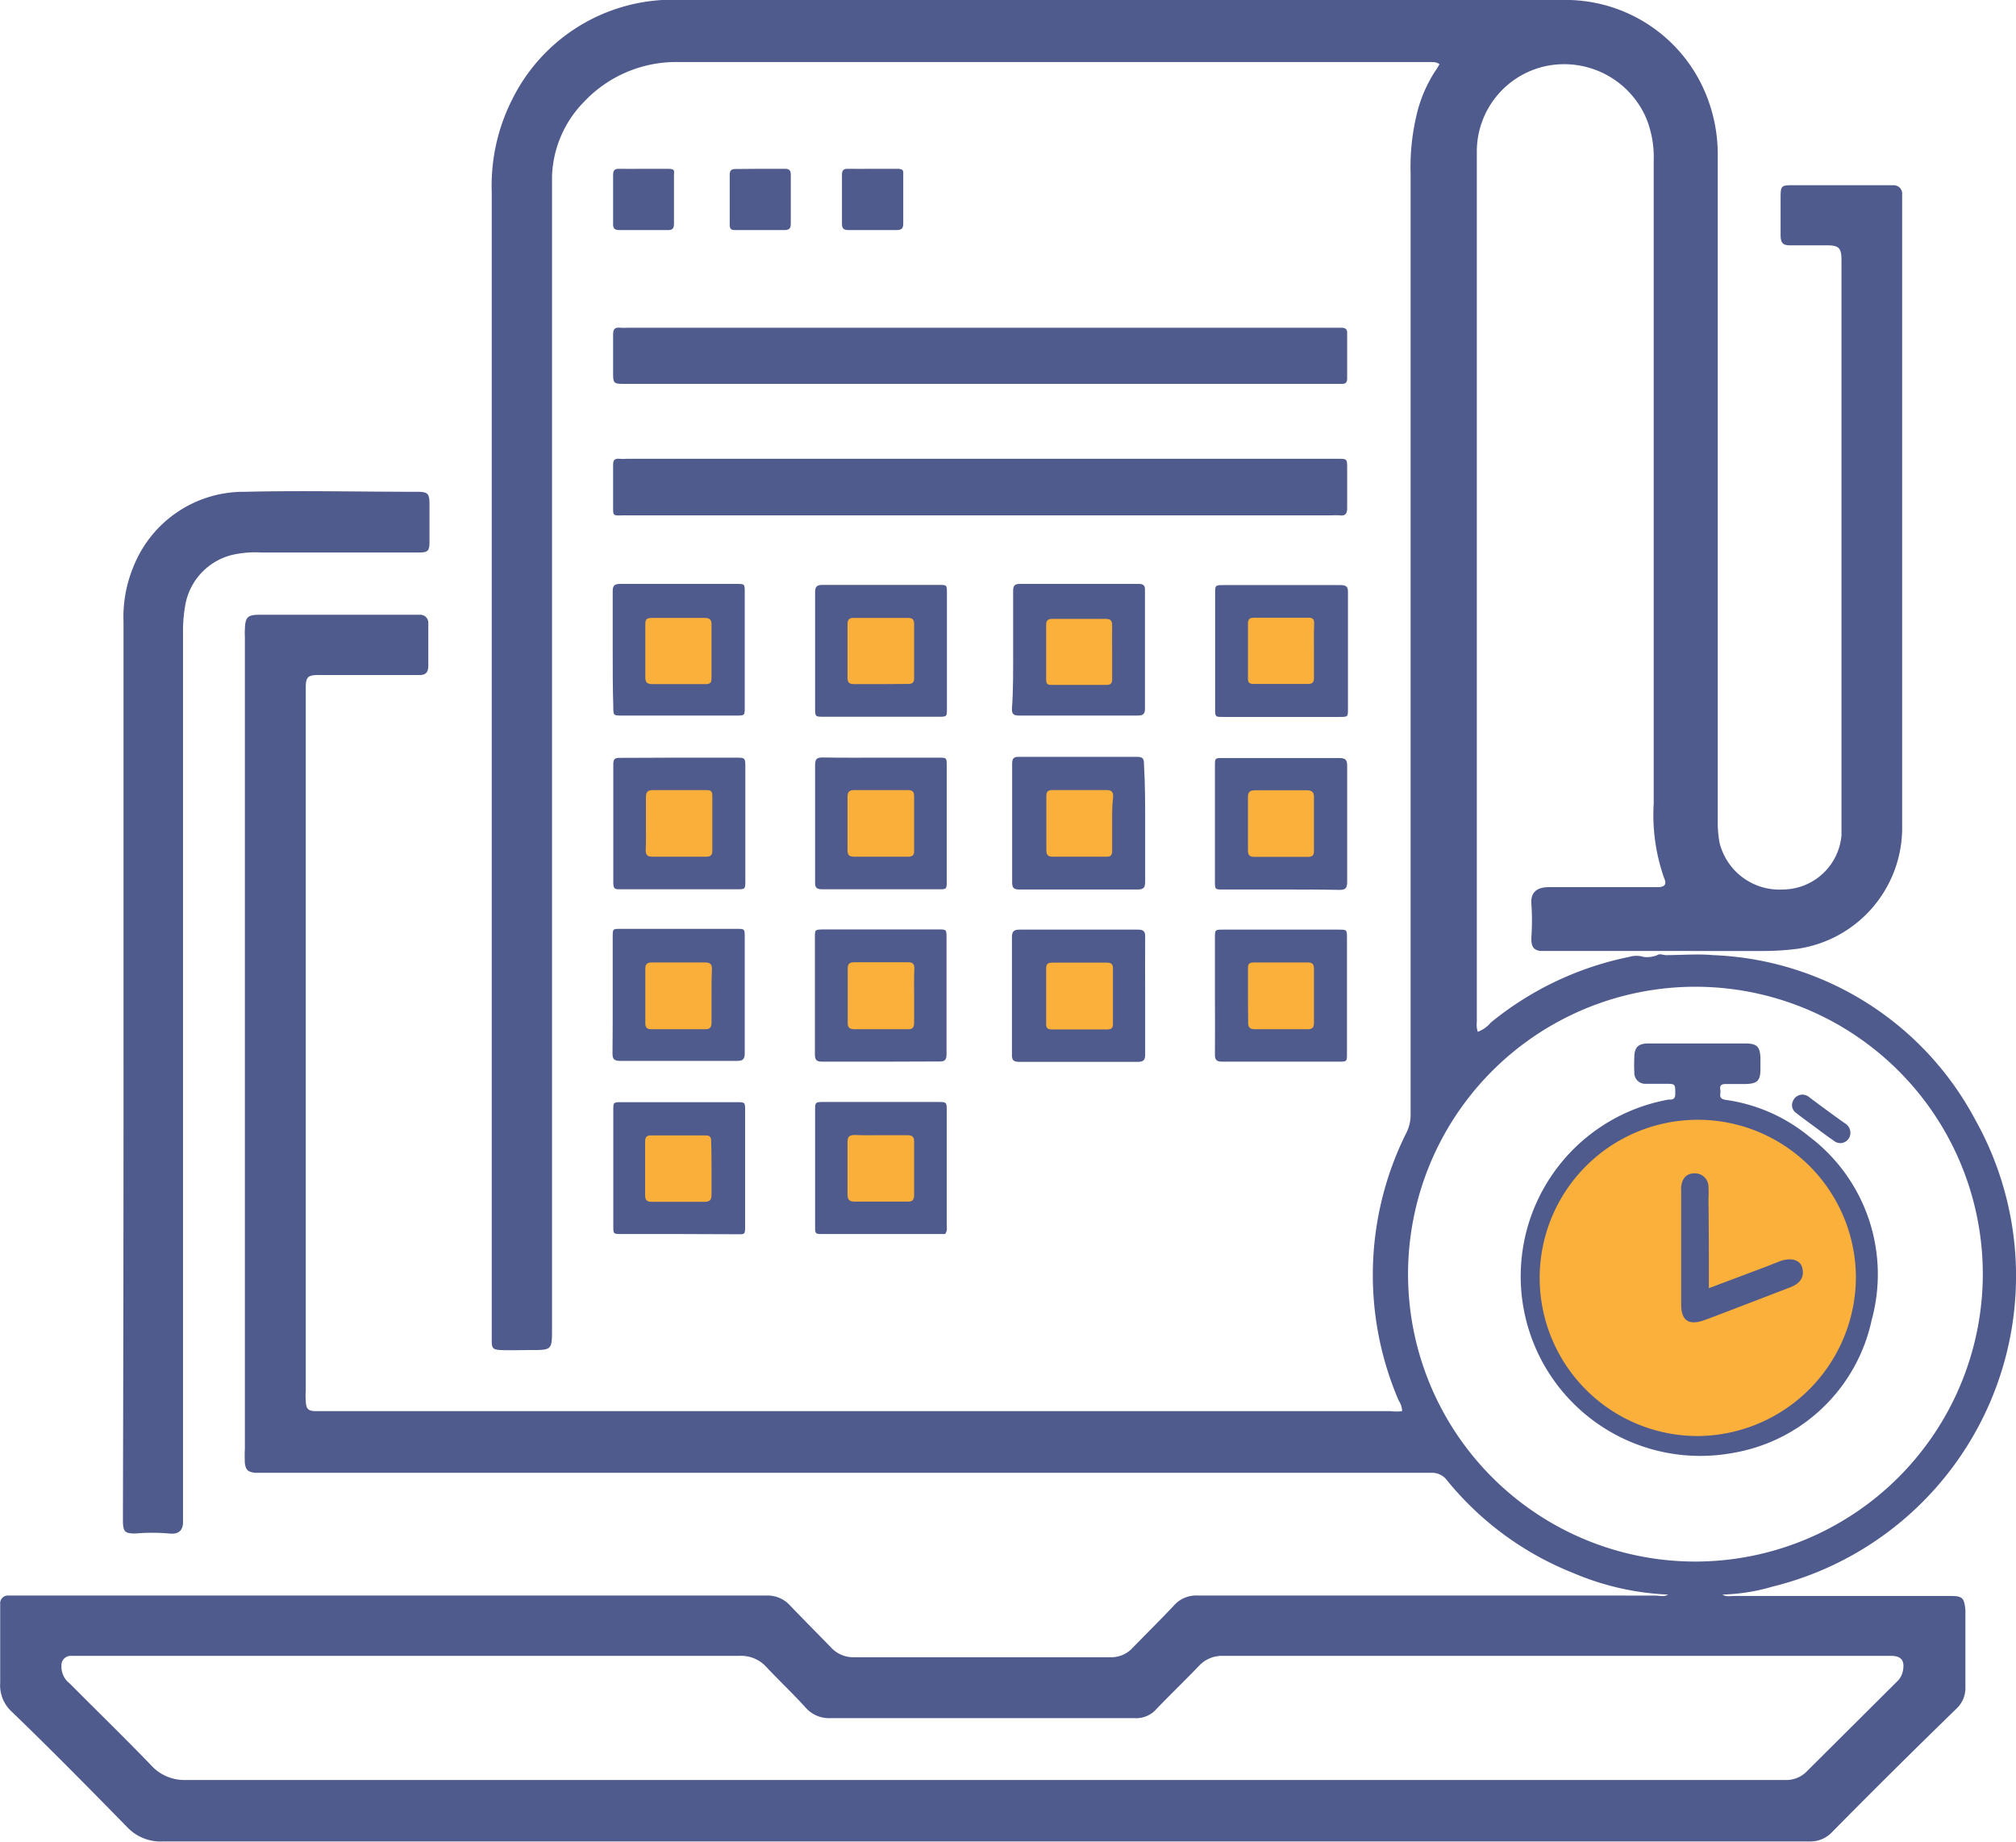 <svg xmlns="http://www.w3.org/2000/svg" viewBox="0 0 102 93.17"><defs><style>.cls-1{fill:#4f5a8d;}.cls-2{fill:#fbb03b;}.cls-3{fill:#faaf3b;}</style></defs><title>Subscription New Student Website</title><g id="Layer_2" data-name="Layer 2"><g id="Layer_1-2" data-name="Layer 1"><path class="cls-1" d="M90.87,56.3a.48.48,0,0,1-.15-.61.52.52,0,0,1,.53-.31.6.6,0,0,1,.33.16c.58.43,1.18.88,1.78,1.3a.55.55,0,0,1,.25.58.51.51,0,0,1-.84.28c-.37-.25-.73-.53-1.1-.8S91.14,56.51,90.87,56.3Z"/><path class="cls-1" d="M94.7,66.77a8.66,8.66,0,0,1-7.06,6.74,9.08,9.08,0,1,1-3.23-17.88c.2,0,.36,0,.35-.31,0-.49,0-.49-.49-.49-.33,0-.65,0-1,0a.55.55,0,0,1-.58-.57,7.71,7.71,0,0,1,0-.78c0-.49.2-.69.69-.69h4.93c.58,0,.74.16.76.73,0,.19,0,.37,0,.56,0,.6-.16.74-.74.76h-1c-.21,0-.33.05-.29.28s-.13.45.25.52a8.49,8.49,0,0,1,4.25,1.86A8.73,8.73,0,0,1,94.7,66.77Z"/><path class="cls-1" d="M99.94,56.65a15.71,15.71,0,0,0-13.27-8.33c-.8-.07-1.58,0-2.38,0-.15,0-.31-.09-.44,0a1.37,1.37,0,0,1-.69.09,1.25,1.25,0,0,0-.73,0,16.13,16.13,0,0,0-7,3.32,1.59,1.59,0,0,1-.66.47,1.09,1.09,0,0,1-.05-.49q0-22,0-44.05a4.42,4.42,0,0,1,3.51-4.32A4.52,4.52,0,0,1,83.3,6a5.22,5.22,0,0,1,.37,2.11V40.64a9.64,9.64,0,0,0,.53,3.79c.15.33,0,.45-.32.45H82.23c-1.29,0-2.57,0-3.85,0-.64,0-.94.28-.9.84a12.15,12.15,0,0,1,0,1.7c0,.31,0,.65.48.69H89.29A13.56,13.56,0,0,0,90.94,48a6.19,6.19,0,0,0,5.3-6c0-1.79,0-3.59,0-5.38V10.24c0-.16,0-.31,0-.47s-.15-.4-.43-.4H90.78c-.68,0-.69,0-.69.7s0,1.21,0,1.82c0,.4.12.53.49.52.61,0,1.21,0,1.82,0s.76.11.77.69v.45q0,9,0,18.05v9.82c0,.28,0,.57,0,.85A3,3,0,0,1,90.21,45,3.12,3.12,0,0,1,87,42.63a5.84,5.84,0,0,1-.09-1.18q0-16.79,0-33.6a8,8,0,0,0-.41-2.57A7.67,7.67,0,0,0,79,0c-3.12,0-6.25,0-9.36,0h-14L34.43,0q-.46,0-.92,0a9.06,9.06,0,0,0-7.58,5,9.66,9.66,0,0,0-1.05,4.72c0,1.57,0,3.14,0,4.71V67.83c0,.39.07.45.47.47s1,0,1.48,0c1.1,0,1.1,0,1.1-1.09V10.55c0-.54,0-1.1,0-1.65a5.64,5.64,0,0,1,1.63-3.76,6.4,6.4,0,0,1,4.83-2l8,0h30c.15,0,.31,0,.44.11a3.47,3.47,0,0,1-.23.37,7,7,0,0,0-.88,2,11.41,11.41,0,0,0-.35,3.15V19q0,18.72,0,37.42a2,2,0,0,1-.23.92,16.08,16.08,0,0,0-.37,13.52,1,1,0,0,1,.17.53,2.07,2.07,0,0,1-.57,0H16c-.43,0-.52-.12-.53-.56a2.56,2.56,0,0,1,0-.45V37.3c0-.84,0-1.66,0-2.5,0-.56.11-.65.66-.65h4.09c.33,0,.68,0,1,0s.44-.13.45-.45c0-.72,0-1.44,0-2.15a.41.41,0,0,0-.41-.45h-.4l-4.31,0-3.42,0c-.6,0-.72.12-.74.73a4,4,0,0,0,0,.4c0,1.32,0,2.65,0,4q0,18.52,0,37.06a6.84,6.84,0,0,0,0,.74c.05.35.17.44.53.48h59.5a.94.94,0,0,1,.8.39,15.7,15.7,0,0,0,6.38,4.68,13.72,13.72,0,0,0,4.79,1.09,4.31,4.31,0,0,0,2.59,0,9.65,9.65,0,0,0,2.69-.4A16.18,16.18,0,0,0,99.94,56.65ZM85.75,79a14.54,14.54,0,1,1,14.57-14.4A14.56,14.56,0,0,1,85.75,79Z"/><path class="cls-1" d="M98.66,80.74c-1,0-2.09,0-3.12,0H87.76c-.24,0-.49.08-.69-.15H84.48c-.21.24-.49.13-.74.13H60.63a1.5,1.5,0,0,0-1.25.52c-.68.72-1.38,1.41-2.06,2.11a1.47,1.47,0,0,1-1.16.49c-4.32,0-8.63,0-12.95,0a1.52,1.52,0,0,1-1.16-.49c-.68-.7-1.38-1.4-2.06-2.11a1.54,1.54,0,0,0-1.25-.52H.44a.39.39,0,0,0-.43.43v.4c0,1.2,0,2.38,0,3.58A1.81,1.81,0,0,0,.6,86.6c2,1.93,3.91,3.87,5.82,5.82a2.33,2.33,0,0,0,1.81.74h83.4a1.5,1.5,0,0,0,1.06-.47Q95.8,89.54,99,86.43a1.43,1.43,0,0,0,.44-1.06c0-1.3,0-2.61,0-3.91C99.38,80.83,99.3,80.74,98.66,80.74Zm-2.38,3.78a1,1,0,0,1-.32.57l-4.51,4.49a1.45,1.45,0,0,1-1,.47H18.76c-3.12,0-6.25,0-9.37,0a2.26,2.26,0,0,1-1.74-.74c-1.36-1.41-2.75-2.76-4.13-4.15a1.05,1.05,0,0,1-.41-.88.47.47,0,0,1,.44-.51H37.42a1.72,1.72,0,0,1,1.36.57c.66.7,1.37,1.37,2,2.07a1.58,1.58,0,0,0,1.26.51H57.4a1.35,1.35,0,0,0,1.1-.45c.7-.73,1.45-1.45,2.15-2.18a1.59,1.59,0,0,1,1.21-.52H95.64C96.19,83.76,96.38,84,96.28,84.52Z"/><path class="cls-1" d="M6.25,53.73q0-11.12,0-22.25a6.65,6.65,0,0,1,.53-2.88,6,6,0,0,1,5.62-3.72c2.89-.07,5.79,0,8.68,0,.58,0,.65.08.65.66s0,1.25,0,1.87c0,.45-.07.54-.52.54l-2.33,0c-1.89,0-3.78,0-5.67,0a5.27,5.27,0,0,0-1.41.11A3.18,3.18,0,0,0,9.36,30.7a7.16,7.16,0,0,0-.1,1.24q0,5.79,0,11.58,0,16.12,0,32.23c0,.42,0,.83,0,1.25s-.22.64-.71.58a9.8,9.8,0,0,0-1.7,0c-.5,0-.61-.07-.63-.56,0-.15,0-.3,0-.45Q6.25,65.14,6.25,53.73Z"/><path class="cls-1" d="M49.65,16.58H67.86c.21,0,.31.07.3.29,0,.76,0,1.51,0,2.27,0,.24-.11.29-.31.28H31.66c-.63,0-.64,0-.64-.62s0-1.25,0-1.87c0-.28.09-.38.36-.35a3.4,3.4,0,0,0,.4,0Z"/><path class="cls-1" d="M49.57,23.21H67.67c.49,0,.49,0,.49.49,0,.66,0,1.32,0,2,0,.31-.11.41-.4.37a3.09,3.09,0,0,0-.34,0H31.73c-.81,0-.7.13-.71-.73,0-.61,0-1.21,0-1.82,0-.26.09-.33.33-.31s.26,0,.4,0Z"/><path class="cls-1" d="M31,32.92c0-1,0-2,0-3,0-.29.08-.38.38-.38h5.9c.39,0,.4,0,.4.41q0,2.92,0,5.84c0,.4,0,.41-.41.41H31.45c-.41,0-.42,0-.42-.45C31,34.85,31,33.89,31,32.92Z"/><path class="cls-1" d="M64.81,29.6c1,0,2,0,3,0,.28,0,.4.06.39.37,0,2,0,3.94,0,5.9,0,.39,0,.4-.42.4H61.89c-.4,0-.41,0-.41-.4q0-2.92,0-5.85c0-.41,0-.42.44-.42Z"/><path class="cls-1" d="M51.26,32.9c0-1,0-2,0-3,0-.27.07-.36.35-.36h6c.24,0,.33.08.32.32q0,3,0,6c0,.29-.13.34-.38.34h-6c-.28,0-.36-.09-.35-.36C51.27,34.91,51.26,33.9,51.26,32.9Z"/><path class="cls-1" d="M34.34,62.43H31.45c-.41,0-.42,0-.42-.38q0-2.95,0-5.89c0-.39,0-.4.41-.4h5.84c.42,0,.42,0,.42.45,0,1.93,0,3.85,0,5.78,0,.5,0,.45-.48.45Z"/><path class="cls-1" d="M61.47,50.39c0-1,0-2,0-2.95,0-.4,0-.41.41-.41h5.84c.43,0,.43,0,.43.44q0,2.92,0,5.84c0,.39,0,.4-.41.4H61.85c-.29,0-.39-.08-.38-.38C61.48,52.35,61.47,51.37,61.47,50.39Z"/><path class="cls-1" d="M57.94,50.38c0,1,0,2,0,2.95,0,.29-.07.39-.38.39q-3,0-6,0c-.32,0-.37-.13-.36-.4q0-2.95,0-5.89c0-.29.07-.4.38-.4q3,0,6,0c.32,0,.37.13.36.41C57.93,48.41,57.94,49.4,57.94,50.38Z"/><path class="cls-1" d="M41.24,32.93c0-1,0-2,0-2.95,0-.28.06-.39.37-.39,2,0,3.93,0,5.9,0,.39,0,.4,0,.4.41q0,2.92,0,5.84c0,.41,0,.42-.4.42H41.66c-.41,0-.42,0-.42-.45C41.24,34.85,41.24,33.89,41.24,32.93Z"/><path class="cls-1" d="M31,50.39c0-1,0-2,0-3,0-.4,0-.4.41-.4h5.85c.41,0,.42,0,.42.4,0,2,0,3.94,0,5.9,0,.32-.12.38-.4.38h-5.9c-.28,0-.39-.06-.39-.37C31,52.36,31,51.37,31,50.39Z"/><path class="cls-1" d="M47.82,62.43H41.67c-.44,0-.43,0-.43-.43q0-2.89,0-5.79c0-.46,0-.46.47-.46h5.73c.46,0,.46,0,.46.47q0,2.92,0,5.84A.48.48,0,0,1,47.82,62.43Z"/><path class="cls-1" d="M44.56,53.71c-1,0-2,0-2.95,0-.3,0-.38-.08-.38-.38,0-2,0-3.93,0-5.9,0-.4,0-.4.41-.41h5.84c.4,0,.41,0,.41.41,0,2,0,3.93,0,5.9,0,.32-.11.38-.4.37C46.53,53.7,45.55,53.71,44.56,53.71Z"/><path class="cls-1" d="M64.82,45H61.87c-.39,0-.4,0-.4-.41q0-2.92,0-5.84c0-.4,0-.4.4-.4h5.9c.29,0,.39.08.39.38q0,2.95,0,5.9c0,.3-.09.39-.39.39C66.79,45,65.81,45,64.82,45Z"/><path class="cls-1" d="M57.94,41.65c0,1,0,2,0,2.95,0,.29-.07.4-.37.4q-3,0-6,0c-.26,0-.36-.07-.36-.35q0-3,0-6c0-.26.06-.37.34-.36q3,0,6,0c.3,0,.33.13.33.38C57.94,39.68,57.94,40.66,57.94,41.65Z"/><path class="cls-1" d="M34.36,38.33H37.2c.5,0,.51,0,.51.48q0,2.86,0,5.73c0,.44,0,.45-.42.45h-5.9c-.26,0-.36,0-.36-.34,0-2,0-4,0-6,0-.25.09-.32.33-.31Z"/><path class="cls-1" d="M44.61,38.33H47.5c.39,0,.4,0,.4.41q0,2.92,0,5.84c0,.4,0,.41-.41.41-2,0-3.93,0-5.89,0-.32,0-.37-.12-.36-.39q0-2.95,0-5.89c0-.28.06-.39.37-.39C42.61,38.34,43.61,38.33,44.61,38.33Z"/><path class="cls-1" d="M38.48,8.54h1.24c.22,0,.29.09.29.3,0,.83,0,1.66,0,2.49,0,.26-.12.31-.34.31H37.24c-.2,0-.32,0-.32-.27q0-1.27,0-2.54c0-.23.11-.28.31-.28Z"/><path class="cls-1" d="M44.2,8.54c.38,0,.75,0,1.13,0s.38.05.37.34c0,.81,0,1.62,0,2.43,0,.24-.08.33-.33.33q-1.21,0-2.43,0c-.23,0-.34-.06-.34-.31,0-.83,0-1.66,0-2.49,0-.22.07-.3.29-.3C43.33,8.55,43.76,8.54,44.2,8.54Z"/><path class="cls-1" d="M32.59,8.54c.4,0,.79,0,1.19,0s.32.1.32.34q0,1.22,0,2.44c0,.25-.09.33-.33.32-.81,0-1.62,0-2.44,0-.26,0-.32-.11-.31-.34,0-.81,0-1.62,0-2.44,0-.25.08-.33.33-.32C31.76,8.55,32.18,8.54,32.59,8.54Z"/><path class="cls-2" d="M36,32.94c0,.43,0,.87,0,1.3,0,.25,0,.38-.34.37q-1.33,0-2.66,0c-.28,0-.35-.11-.35-.36,0-.87,0-1.74,0-2.61,0-.25,0-.38.34-.38q1.33,0,2.66,0c.28,0,.36.11.35.37C36,32.07,36,32.5,36,32.94Z"/><path class="cls-2" d="M66.48,33c0,.43,0,.87,0,1.3,0,.21-.07.3-.29.3H63.41c-.19,0-.27-.07-.27-.27q0-1.39,0-2.78c0-.21.08-.3.3-.3h2.78c.19,0,.27.08.27.27C66.47,32,66.48,32.52,66.48,33Z"/><path class="cls-2" d="M56.27,33c0,.45,0,.91,0,1.36,0,.22-.08.29-.3.29H53.25c-.2,0-.32,0-.32-.27q0-1.39,0-2.77c0-.22.09-.3.3-.3.91,0,1.81,0,2.72,0,.25,0,.32.1.32.34C56.26,32.05,56.27,32.51,56.27,33Z"/><path class="cls-3" d="M36,59.17c0,.42,0,.83,0,1.25,0,.26-.06.38-.35.38-.89,0-1.78,0-2.67,0-.24,0-.34-.08-.34-.33,0-.91,0-1.81,0-2.72,0-.21.07-.31.29-.31h2.78c.24,0,.28.13.27.32C36,58.22,36,58.7,36,59.17Z"/><path class="cls-2" d="M63.14,50.4c0-.45,0-.91,0-1.36,0-.22,0-.35.31-.35q1.36,0,2.72,0c.26,0,.31.12.31.34,0,.91,0,1.81,0,2.72,0,.25-.1.32-.33.32-.89,0-1.78,0-2.66,0-.29,0-.35-.13-.34-.38C63.15,51.27,63.14,50.83,63.14,50.4Z"/><path class="cls-2" d="M54.6,48.7H56c.21,0,.31.06.31.29,0,.94,0,1.89,0,2.83,0,.19-.09.26-.28.26H53.21c-.19,0-.28-.07-.28-.26,0-.94,0-1.89,0-2.83,0-.23.1-.29.31-.29Z"/><path class="cls-3" d="M44.58,34.61H43.22c-.23,0-.34-.06-.34-.32,0-.9,0-1.81,0-2.71,0-.21.07-.32.29-.32h2.77c.21,0,.31.07.31.29q0,1.39,0,2.77c0,.24-.12.28-.31.28Z"/><path class="cls-3" d="M36,50.4c0,.43,0,.87,0,1.3,0,.25-.05.38-.34.37-.9,0-1.81,0-2.71,0-.22,0-.3-.09-.3-.3,0-.92,0-1.85,0-2.77,0-.25.12-.31.35-.31.89,0,1.77,0,2.66,0,.27,0,.37.08.36.36C36,49.5,36,50,36,50.4Z"/><path class="cls-3" d="M44.61,57.43c.43,0,.87,0,1.3,0,.23,0,.34.06.34.32q0,1.36,0,2.72c0,.25-.11.33-.34.32H43.25c-.26,0-.37-.08-.37-.36,0-.89,0-1.78,0-2.66,0-.29.12-.35.37-.35C43.7,57.44,44.16,57.43,44.61,57.43Z"/><path class="cls-2" d="M46.25,50.39c0,.45,0,.91,0,1.36,0,.25-.1.33-.33.32q-1.33,0-2.66,0c-.26,0-.38-.06-.37-.35,0-.91,0-1.81,0-2.72,0-.25.1-.32.34-.32.91,0,1.81,0,2.72,0,.26,0,.32.12.31.34C46.24,49.49,46.25,49.94,46.25,50.39Z"/><path class="cls-2" d="M66.48,41.69c0,.45,0,.91,0,1.36,0,.22-.08.3-.3.3-.91,0-1.82,0-2.72,0-.26,0-.32-.11-.32-.34,0-.89,0-1.78,0-2.67,0-.27.09-.36.36-.36.87,0,1.74,0,2.61,0,.32,0,.38.13.37.41,0,.43,0,.87,0,1.3Z"/><path class="cls-2" d="M56.27,41.68c0,.45,0,.91,0,1.36,0,.21-.06.31-.29.3-.91,0-1.82,0-2.72,0-.25,0-.32-.1-.32-.34,0-.91,0-1.82,0-2.72,0-.21.06-.31.29-.31H56c.25,0,.33.11.32.34C56.26,40.77,56.27,41.22,56.27,41.68Z"/><path class="cls-3" d="M32.68,41.65c0-.43,0-.87,0-1.3,0-.25.06-.38.35-.38.89,0,1.77,0,2.66,0,.22,0,.36,0,.35.31,0,.92,0,1.85,0,2.77,0,.23-.11.29-.31.29H33c-.25,0-.33-.1-.33-.33C32.69,42.56,32.68,42.11,32.68,41.65Z"/><path class="cls-3" d="M44.58,43.34H43.22c-.24,0-.34-.07-.34-.32q0-1.36,0-2.72c0-.25.11-.33.34-.33h2.72c.21,0,.31.07.31.3q0,1.39,0,2.78c0,.23-.1.29-.31.29Z"/><path class="cls-2" d="M85.9,72.65a8,8,0,1,1,8-8.05A8.06,8.06,0,0,1,85.9,72.65Z"/><path class="cls-1" d="M86.46,65.17l2.87-1.08.74-.29c.55-.19,1-.07,1.11.32s0,.77-.59,1l-3.07,1.18c-.44.17-.88.34-1.33.5-.75.26-1.13,0-1.13-.8,0-1.91,0-3.82,0-5.73a1.9,1.9,0,0,1,0-.23c.05-.45.29-.68.68-.68a.68.68,0,0,1,.7.68,4.44,4.44,0,0,1,0,.57C86.46,62.08,86.46,63.57,86.46,65.17Z"/></g></g></svg>